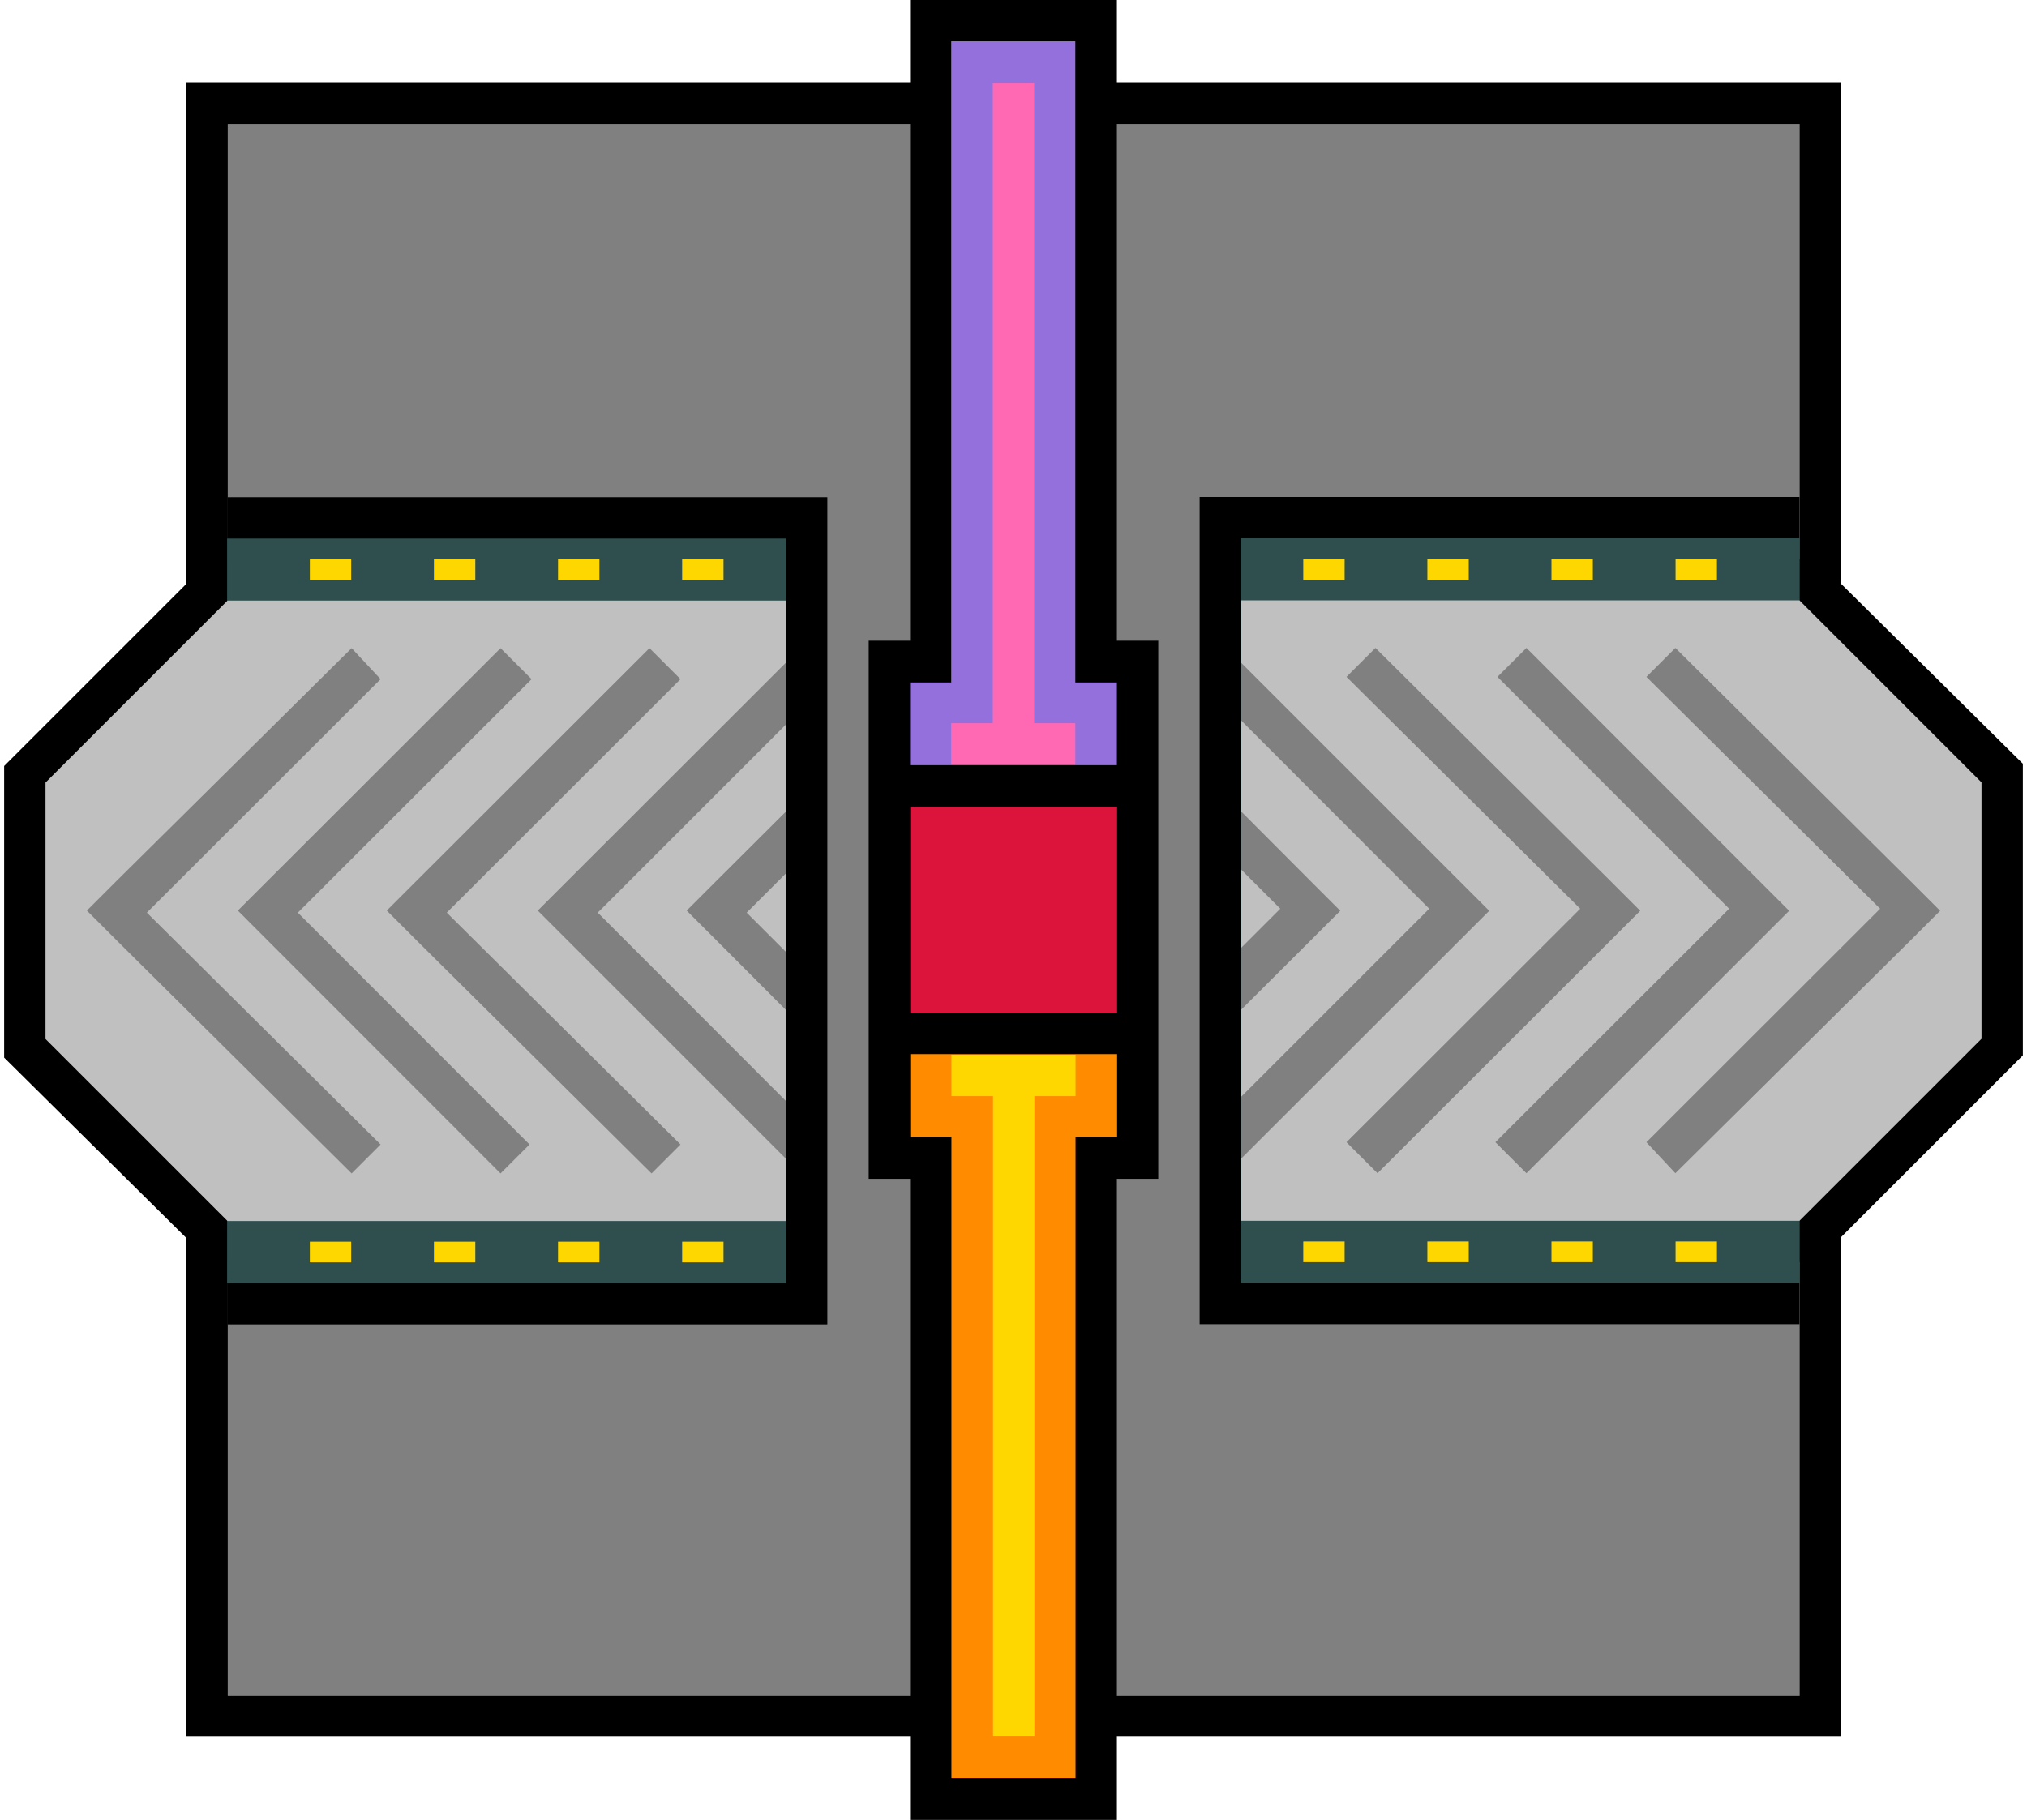 <?xml version="1.0" encoding="UTF-8" standalone="no"?>
<!-- Created with Inkscape (http://www.inkscape.org/) -->

<svg
 xmlns:dc="http://purl.org/dc/elements/1.1/"
 xmlns:cc="http://creativecommons.org/ns#"
 xmlns:rdf="http://www.w3.org/1999/02/22-rdf-syntax-ns#"
 xmlns:svg="http://www.w3.org/2000/svg"
 xmlns="http://www.w3.org/2000/svg"
 xmlns:sodipodi="http://sodipodi.sourceforge.net/DTD/sodipodi-0.dtd"
 xmlns:inkscape="http://www.inkscape.org/namespaces/inkscape"
 width="98"
 height="88"
 viewBox="0 0 98 88"
 id="svg2"
 version="1.1"
 inkscape:version="0.92.3 (2405546, 2018-03-11)"
 sodipodi:docname="cube.factory.svg">
<defs
 id="defs4" />
<sodipodi:namedview
 id="base"
 pagecolor="#202020"
 bordercolor="#666666"
 borderopacity="1.0"
 inkscape:pageopacity="0"
 inkscape:pageshadow="2"
 inkscape:zoom="3.8147"
 inkscape:cx="83.238"
 inkscape:cy="34.93"
 inkscape:document-units="px"
 inkscape:current-layer="layer1"
 showgrid="false"
 units="px"
 inkscape:object-nodes="true"
 inkscape:snap-global="true"
 inkscape:snap-bbox="true"
 inkscape:snap-bbox-midpoints="false"
 inkscape:snap-bbox-edge-midpoints="true"
 inkscape:bbox-nodes="true"
 showguides="false"
 inkscape:guide-bbox="true"
 inkscape:snap-center="true"
 inkscape:object-paths="false"
 inkscape:snap-page="true"
 inkscape:snap-object-midpoints="false"
 inkscape:measure-start="766.99,87.81"
 inkscape:measure-end="767.557,86.2241"
 inkscape:snap-midpoints="false"
 inkscape:snap-nodes="false"
 inkscape:snap-others="false"
 inkscape:bbox-paths="false"
 inkscape:snap-smooth-nodes="false"
 inkscape:snap-intersection-paths="false"
 inkscape:snap-grids="true"
 fit-margin-top="0"
 fit-margin-left="0"
 fit-margin-right="0"
 fit-margin-bottom="0" />
<g
 inkscape:label="Layer 1"
 inkscape:groupmode="layer"
 id="layer1"
 transform="translate(113.18,-581.2)">
<g
 id="g2310-6"
 transform="rotate(90,-413.01,514.65)" />
<g
 id="g1309"
 transform="translate(-0.2)">
<rect
 transform="rotate(90)"
 y="23.967"
 x="585.18"
 height="79.998"
 width="79.998"
 id="rect1812-5"
 style="fill:#000000;stroke-width:2;stroke-linecap:round;stroke-linejoin:round;paint-order:fill markers stroke" />
<rect
 transform="rotate(90)"
 style="fill:#808080;stroke-width:2;stroke-linecap:round;stroke-linejoin:round;paint-order:fill markers stroke"
 id="rect3930-2-3"
 width="76"
 height="76"
 x="587.2"
 y="25.97" />
<path
 sodipodi:nodetypes="ccccccccccccc"
 inkscape:connector-curvature="0"
 id="rect2533-6"
 d="m -68.98,581.2 v 30.98 h -2 v 26.02 h 2 v 31 h 10 v -31 h 2 v -26.02 h -2 V 581.2 Z"
 style="fill:#000000;stroke-width:1;stroke-linecap:round;stroke-linejoin:round;paint-order:fill markers stroke" />
<path
 sodipodi:nodetypes="ccccccccccc"
 inkscape:connector-curvature="0"
 id="path2018-3"
 d="m -15.18,618.13 -10,-9.9 h -0.8 v -3 h -29 v 40 h 29 v -3 h 0.8 l 10,-10 z"
 style="fill:#000000;stroke-width:2;stroke-linecap:round;stroke-linejoin:round;stroke-dashoffset:20;paint-order:fill markers stroke" />
<rect
 transform="rotate(90)"
 style="fill:#2f4f4f;stroke-width:2;stroke-linecap:round;stroke-linejoin:round;paint-order:fill markers stroke"
 id="rect2061-5"
 width="36"
 height="27.028"
 x="607.23"
 y="25.97" />
<path
 sodipodi:nodetypes="ccccccccc"
 inkscape:connector-curvature="0"
 id="rect1846-0"
 d="m -17.18,619.03 -8.8,-8.8 h -7.4 -19.6 v 30 h 19.6 7.4 l 8.8,-8.8 z"
 style="fill:#c0c0c0;stroke-width:2;stroke-linecap:round;stroke-linejoin:round;stroke-dashoffset:20;paint-order:fill markers stroke" />
<path
 inkscape:connector-curvature="0"
 id="path1977-8"
 d="m -46.48,612.53 -1.4,1.4 11.3,11.21 -11.3,11.29 1.5,1.5 11.3,-11.29 1.4,-1.4 -1.5,-1.5 z m 7.3,0 -1.4,1.4 11.2,11.21 -11.3,11.29 1.5,1.5 11.3,-11.29 1.4,-1.4 -1.5,-1.5 z m 7.2,0 -1.4,1.4 11.3,11.21 -11.3,11.29 1.4,1.5 11.4,-11.29 1.4,-1.4 -1.5,-1.5 z m -21,0.71 v 2.79 l 9.1,9.11 -9.1,9.1 v 2.99 l 10.6,-10.59 1.4,-1.4 -1.5,-1.5 z m 0,7.19 v 2.81 l 1.9,1.9 -1.9,1.9 v 2.99 l 3.4,-3.39 1.4,-1.4 -1.5,-1.5 z"
 style="fill:#808080;stroke-width:2;stroke-linecap:round;stroke-linejoin:round;stroke-dashoffset:20;paint-order:fill markers stroke" />
<rect
 y="29.97"
 x="608.23"
 height="2"
 width="1"
 id="rect3107-5"
 style="fill:#ffd700;stroke-width:2;stroke-linecap:round;stroke-linejoin:round;stroke-dashoffset:20;paint-order:fill markers stroke"
 transform="rotate(90)" />
<rect
 y="35.97"
 x="608.23"
 height="2"
 width="1"
 id="rect3109-7"
 style="fill:#ffd700;stroke-width:2;stroke-linecap:round;stroke-linejoin:round;stroke-dashoffset:20;paint-order:fill markers stroke"
 transform="rotate(90)" />
<rect
 style="fill:#ffd700;stroke-width:2;stroke-linecap:round;stroke-linejoin:round;stroke-dashoffset:20;paint-order:fill markers stroke"
 id="rect3111-9"
 width="1"
 height="2"
 x="608.23"
 y="41.97"
 transform="rotate(90)" />
<rect
 style="fill:#ffd700;stroke-width:2;stroke-linecap:round;stroke-linejoin:round;stroke-dashoffset:20;paint-order:fill markers stroke"
 id="rect3113-9"
 width="1"
 height="2"
 x="641.23"
 y="29.97"
 transform="rotate(90)" />
<rect
 style="fill:#ffd700;stroke-width:2;stroke-linecap:round;stroke-linejoin:round;stroke-dashoffset:20;paint-order:fill markers stroke"
 id="rect3115-8"
 width="1"
 height="2"
 x="641.23"
 y="35.97"
 transform="rotate(90)" />
<rect
 y="41.97"
 x="641.23"
 height="2"
 width="1"
 id="rect3117-1"
 style="fill:#ffd700;stroke-width:2;stroke-linecap:round;stroke-linejoin:round;stroke-dashoffset:20;paint-order:fill markers stroke"
 transform="rotate(90)" />
<rect
 y="47.97"
 x="641.23"
 height="2"
 width="1"
 id="rect3119-4"
 style="fill:#ffd700;stroke-width:2;stroke-linecap:round;stroke-linejoin:round;stroke-dashoffset:20;paint-order:fill markers stroke"
 transform="rotate(90)" />
<rect
 transform="rotate(90)"
 style="fill:#ffd700;stroke-width:2;stroke-linecap:round;stroke-linejoin:round;stroke-dashoffset:20;paint-order:fill markers stroke"
 id="rect3121-27"
 width="1"
 height="2"
 x="608.23"
 y="47.97" />
<path
 sodipodi:nodetypes="ccccccccc"
 inkscape:connector-curvature="0"
 id="rect2442-2"
 d="m -66.99,583.2 v 31 h -1.99 v 4 h 10 v -4 h -2.01 v -31 z"
 style="fill:#9370db;stroke-width:1.333;stroke-linecap:round;stroke-dashoffset:20;paint-order:stroke markers fill" />
<path
 sodipodi:nodetypes="ccccccccc"
 inkscape:connector-curvature="0"
 id="rect2440-7"
 d="m -64.98,585.2 v 30.97 h -2.01 v 2 h 6 v -2 h -1.99 V 585.2 Z"
 style="fill:#ff69b4;stroke-width:1.333;stroke-linecap:round;stroke-dashoffset:20;paint-order:stroke markers fill" />
<rect
 transform="rotate(90)"
 style="fill:#dc143c;stroke-width:1;stroke-linecap:round;stroke-linejoin:round;paint-order:fill markers stroke"
 id="rect1702-2-6"
 width="10"
 height="10"
 x="620.2"
 y="58.97" />
<path
 sodipodi:nodetypes="ccccccccc"
 inkscape:connector-curvature="0"
 id="rect2442-0-5"
 d="m -66.98,667.17 v -31 h -1.99 v -4 h 10 v 4 h -2.01 v 31 z"
 style="fill:#ff8c00;stroke-width:1.333;stroke-linecap:round;stroke-dashoffset:20;paint-order:stroke markers fill" />
<path
 sodipodi:nodetypes="ccccccccc"
 inkscape:connector-curvature="0"
 id="rect2440-2-5"
 d="M -64.97,665.17 V 634.2 h -2.01 v -2 h 6 v 2 h -1.99 v 30.97 z"
 style="fill:#ffd700;stroke-width:1.333;stroke-linecap:round;stroke-dashoffset:20;paint-order:stroke markers fill" />
<path
 sodipodi:nodetypes="ccccccccccc"
 inkscape:connector-curvature="0"
 id="path2018-5-8"
 d="m -112.78,632.34 10,9.9 h 0.8 v 3 h 29 v -40 h -29 v 3 h -0.8 l -10,10 z"
 style="fill:#000000;stroke-width:2;stroke-linecap:round;stroke-linejoin:round;stroke-dashoffset:20;paint-order:fill markers stroke" />
<rect
 transform="rotate(-90)"
 style="fill:#2f4f4f;stroke-width:2;stroke-linecap:round;stroke-linejoin:round;paint-order:fill markers stroke"
 id="rect2061-6-8"
 width="36"
 height="27.028"
 x="-643.24"
 y="-102" />
<path
 sodipodi:nodetypes="ccccccccc"
 inkscape:connector-curvature="0"
 id="rect1846-9-5"
 d="m -110.78,631.44 8.8,8.8 h 7.4 19.6 v -30 h -19.6 -7.4 l -8.8,8.8 z"
 style="fill:#c0c0c0;stroke-width:2;stroke-linecap:round;stroke-linejoin:round;stroke-dashoffset:20;paint-order:fill markers stroke" />
<path
 inkscape:connector-curvature="0"
 id="path1977-5-3"
 d="m -81.48,637.94 1.4,-1.4 -11.3,-11.21 11.3,-11.29 -1.5,-1.5 -11.3,11.29 -1.4,1.4 1.5,1.5 z m -7.3,0 1.4,-1.4 -11.2,-11.21 11.3,-11.29 -1.5,-1.5 -11.3,11.29 -1.4,1.4 1.497,1.5 z m -7.2,0 1.4,-1.4 -11.3,-11.21 11.3,-11.29 -1.4,-1.5 -11.4,11.29 -1.4,1.4 1.5,1.5 z m 21,-0.71 v -2.79 l -9.1,-9.11 9.1,-9.1 v -2.99 l -10.6,10.59 -1.4,1.4 1.5,1.5 z m 0,-7.19 v -2.81 l -1.9,-1.9 1.9,-1.9 v -2.99 l -3.4,3.39 -1.4,1.4 1.5,1.5 z"
 style="fill:#808080;stroke-width:2;stroke-linecap:round;stroke-linejoin:round;stroke-dashoffset:20;paint-order:fill markers stroke" />
<rect
 y="-98"
 x="-642.24"
 height="2"
 width="1"
 id="rect3107-7-2"
 style="fill:#ffd700;stroke-width:2;stroke-linecap:round;stroke-linejoin:round;stroke-dashoffset:20;paint-order:fill markers stroke"
 transform="rotate(-90)" />
<rect
 y="-92"
 x="-642.24"
 height="2"
 width="1"
 id="rect3109-3-9"
 style="fill:#ffd700;stroke-width:2;stroke-linecap:round;stroke-linejoin:round;stroke-dashoffset:20;paint-order:fill markers stroke"
 transform="rotate(-90)" />
<rect
 style="fill:#ffd700;stroke-width:2;stroke-linecap:round;stroke-linejoin:round;stroke-dashoffset:20;paint-order:fill markers stroke"
 id="rect3111-4-1"
 width="1"
 height="2"
 x="-642.24"
 y="-86"
 transform="rotate(-90)" />
<rect
 style="fill:#ffd700;stroke-width:2;stroke-linecap:round;stroke-linejoin:round;stroke-dashoffset:20;paint-order:fill markers stroke"
 id="rect3113-8-9"
 width="1"
 height="2"
 x="-609.24"
 y="-98"
 transform="rotate(-90)" />
<rect
 style="fill:#ffd700;stroke-width:2;stroke-linecap:round;stroke-linejoin:round;stroke-dashoffset:20;paint-order:fill markers stroke"
 id="rect3115-1-3"
 width="1"
 height="2"
 x="-609.24"
 y="-92"
 transform="rotate(-90)" />
<rect
 y="-86"
 x="-609.24"
 height="2"
 width="1"
 id="rect3117-5-1"
 style="fill:#ffd700;stroke-width:2;stroke-linecap:round;stroke-linejoin:round;stroke-dashoffset:20;paint-order:fill markers stroke"
 transform="rotate(-90)" />
<rect
 y="-80"
 x="-609.24"
 height="2"
 width="1"
 id="rect3119-0-3"
 style="fill:#ffd700;stroke-width:2;stroke-linecap:round;stroke-linejoin:round;stroke-dashoffset:20;paint-order:fill markers stroke"
 transform="rotate(-90)" />
<rect
 transform="rotate(-90)"
 style="fill:#ffd700;stroke-width:2;stroke-linecap:round;stroke-linejoin:round;stroke-dashoffset:20;paint-order:fill markers stroke"
 id="rect3121-2-5"
 width="1"
 height="2"
 x="-642.24"
 y="-80" />
</g>
</g>
</svg>
